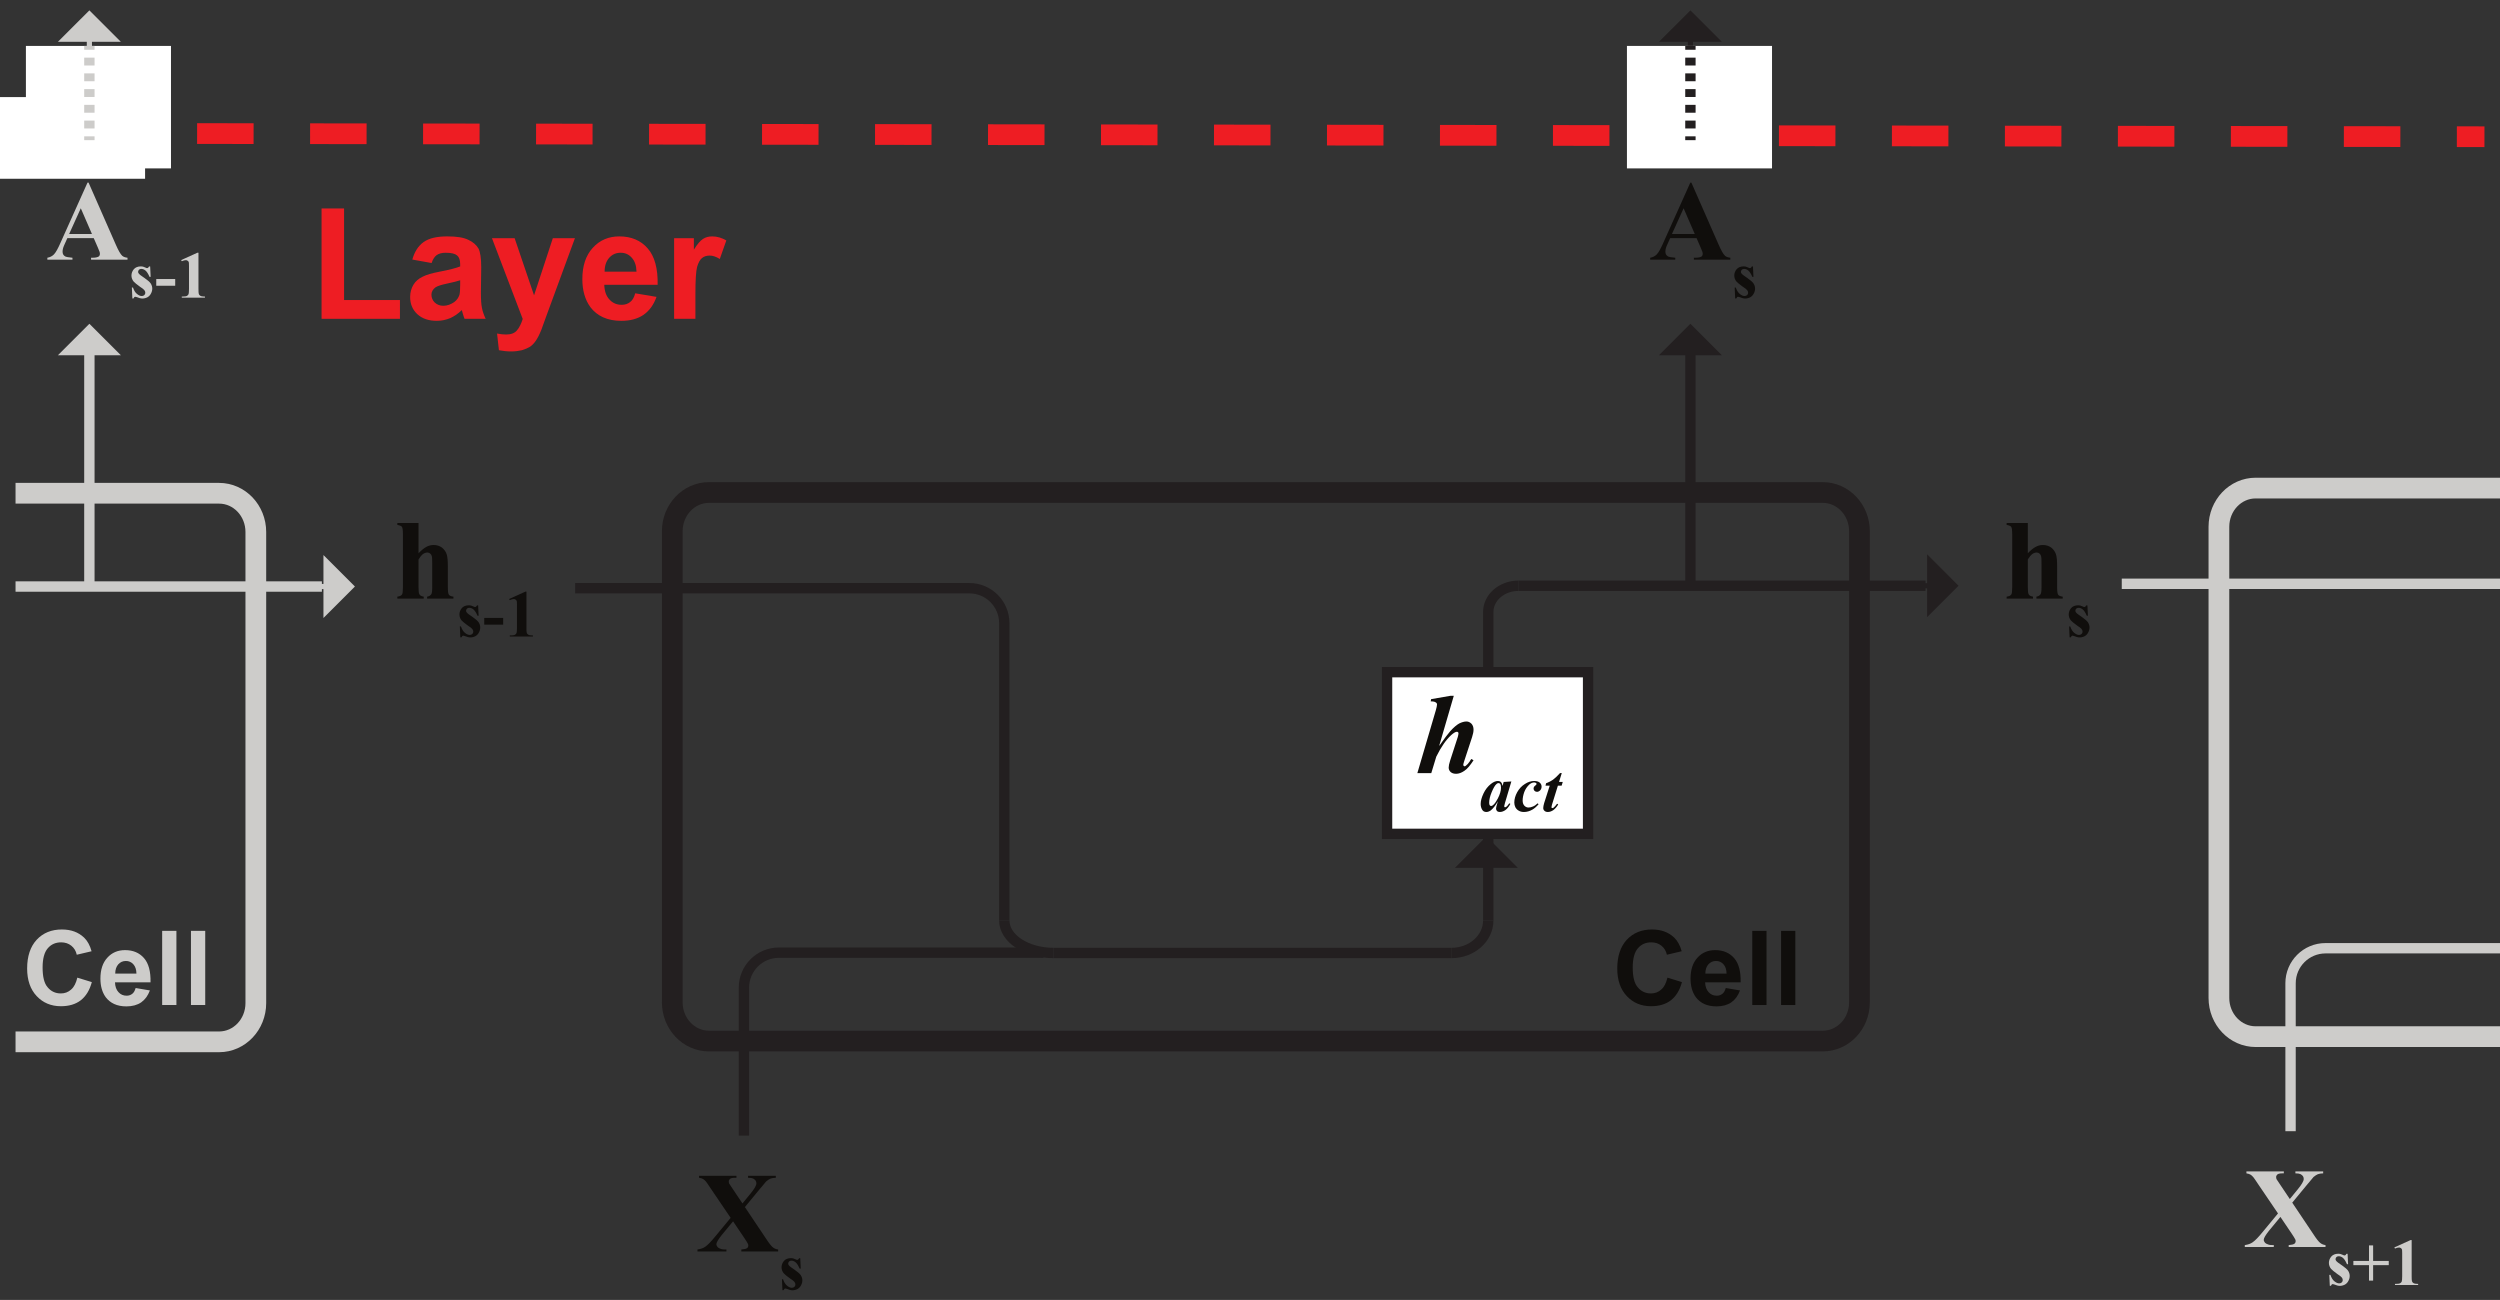 <?xml version="1.0" encoding="UTF-8"?>
<svg xmlns="http://www.w3.org/2000/svg" xmlns:xlink="http://www.w3.org/1999/xlink" width="482.5pt" height="250.89pt" viewBox="0 0 482.5 250.89" version="1.1">
<rect x="0" y="0" width="482.5" height="250.89" fill="#333333" stroke="none"/>
<defs>
<g>
<symbol overflow="visible" id="glyph0-0">
<path style="stroke:none;" d="M 14.062 0 L 14.062 -13.75 L 3.078 -13.75 L 3.078 0 Z M 3.438 -13.391 L 13.703 -13.391 L 13.703 -0.359 L 3.438 -0.359 Z M 3.438 -13.391 "/>
</symbol>
<symbol overflow="visible" id="glyph0-1">
<path style="stroke:none;" d="M 0.766 -14.594 L 0.766 -14.219 C 1.203 -14.141 1.5 -14.031 1.656 -13.844 C 1.781 -13.656 1.844 -13.172 1.844 -12.406 L 1.844 -2.172 C 1.844 -1.406 1.781 -0.953 1.672 -0.797 C 1.5 -0.547 1.188 -0.422 0.766 -0.375 L 0.766 0 L 5.859 0 L 5.859 -0.375 C 5.438 -0.438 5.141 -0.578 5.016 -0.844 C 4.906 -1.016 4.859 -1.453 4.859 -2.172 L 4.859 -7.562 C 5.172 -8.047 5.453 -8.406 5.734 -8.609 C 6 -8.797 6.297 -8.891 6.562 -8.891 C 6.75 -8.891 6.938 -8.828 7.078 -8.719 C 7.234 -8.609 7.344 -8.422 7.406 -8.234 C 7.484 -8.016 7.5 -7.484 7.5 -6.672 L 7.5 -2.172 C 7.5 -1.453 7.438 -0.984 7.297 -0.812 C 7.125 -0.578 6.859 -0.422 6.516 -0.375 L 6.516 0 L 11.594 0 L 11.594 -0.375 C 11.156 -0.422 10.875 -0.547 10.734 -0.719 C 10.578 -0.922 10.516 -1.406 10.516 -2.172 L 10.516 -6.094 C 10.516 -7.234 10.453 -8.047 10.297 -8.531 C 10.141 -9.016 9.859 -9.438 9.422 -9.812 C 8.953 -10.156 8.422 -10.344 7.781 -10.344 C 7.297 -10.344 6.812 -10.234 6.375 -9.984 C 5.922 -9.75 5.406 -9.328 4.859 -8.75 L 4.859 -14.594 Z M 0.766 -14.594 "/>
</symbol>
<symbol overflow="visible" id="glyph0-2">
<path style="stroke:none;" d="M 12.062 -11.875 C 12.797 -12.781 13.266 -13.328 13.438 -13.516 C 13.75 -13.766 14.016 -13.953 14.281 -14.062 C 14.547 -14.141 14.875 -14.219 15.297 -14.219 L 15.297 -14.594 L 9.938 -14.594 L 9.938 -14.219 C 10.391 -14.219 10.688 -14.172 10.906 -14.078 C 11.109 -13.969 11.266 -13.844 11.391 -13.688 C 11.5 -13.516 11.547 -13.328 11.547 -13.141 C 11.547 -12.734 11.156 -12.062 10.359 -11.094 L 8.859 -9.266 L 7.047 -11.969 L 6.297 -13.094 C 6.25 -13.203 6.219 -13.359 6.219 -13.516 C 6.219 -13.703 6.312 -13.875 6.469 -14.016 C 6.641 -14.141 6.938 -14.219 7.344 -14.219 L 7.703 -14.219 L 7.703 -14.594 L 0.484 -14.594 L 0.484 -14.219 C 0.812 -14.172 1.078 -14.078 1.25 -13.984 C 1.453 -13.875 1.625 -13.703 1.828 -13.469 C 1.906 -13.375 2.266 -12.875 2.859 -11.969 L 6.578 -6.484 L 3.672 -2.969 C 2.812 -1.906 2.156 -1.234 1.672 -0.906 C 1.297 -0.641 0.812 -0.469 0.172 -0.375 L 0.172 0 L 5.766 0 L 5.766 -0.375 C 5.297 -0.375 5 -0.391 4.844 -0.438 C 4.516 -0.531 4.25 -0.656 4.062 -0.844 C 3.922 -1.016 3.828 -1.203 3.828 -1.406 C 3.828 -1.719 4.156 -2.266 4.812 -3.109 L 7.047 -5.812 L 9.156 -2.688 C 9.562 -2.094 9.812 -1.672 9.922 -1.453 C 9.969 -1.359 9.984 -1.25 9.984 -1.125 C 9.984 -0.922 9.906 -0.766 9.75 -0.641 C 9.562 -0.5 9.219 -0.422 8.641 -0.375 L 8.641 0 L 15.75 0 L 15.75 -0.375 C 15.375 -0.422 15.047 -0.547 14.766 -0.766 C 14.469 -0.969 13.984 -1.578 13.328 -2.594 L 9.328 -8.562 Z M 12.062 -11.875 "/>
</symbol>
<symbol overflow="visible" id="glyph0-3">
<path style="stroke:none;" d="M 9.922 -2.328 C 10.125 -1.844 10.234 -1.578 10.25 -1.516 C 10.297 -1.391 10.312 -1.25 10.312 -1.125 C 10.312 -0.906 10.234 -0.719 10.078 -0.609 C 9.859 -0.469 9.453 -0.375 8.891 -0.375 L 8.609 -0.375 L 8.609 0 L 15.641 0 L 15.641 -0.375 C 15.203 -0.422 14.844 -0.547 14.609 -0.766 C 14.281 -1.062 13.875 -1.781 13.375 -2.922 L 8.125 -14.875 L 7.922 -14.875 L 2.703 -3.25 C 2.219 -2.141 1.797 -1.391 1.453 -1.031 C 1.125 -0.688 0.703 -0.469 0.172 -0.375 L 0.172 0 L 5.016 0 L 5.016 -0.375 C 4.266 -0.438 3.781 -0.531 3.594 -0.641 C 3.25 -0.844 3.109 -1.141 3.109 -1.547 C 3.109 -1.875 3.188 -2.266 3.391 -2.734 L 4.031 -4.156 L 9.125 -4.156 Z M 4.375 -4.953 L 6.625 -9.922 L 8.781 -4.953 Z M 4.375 -4.953 "/>
</symbol>
<symbol overflow="visible" id="glyph1-0">
<path style="stroke:none;" d="M 8.203 0 L 8.203 -8.016 L 1.797 -8.016 L 1.797 0 Z M 2 -7.812 L 7.984 -7.812 L 7.984 -0.203 L 2 -0.203 Z M 2 -7.812 "/>
</symbol>
<symbol overflow="visible" id="glyph1-1">
<path style="stroke:none;" d="M 3.906 -6.016 C 3.812 -5.859 3.75 -5.766 3.688 -5.75 C 3.641 -5.703 3.594 -5.703 3.516 -5.703 C 3.438 -5.703 3.344 -5.734 3.234 -5.797 C 2.938 -5.953 2.641 -6.031 2.328 -6.031 C 1.734 -6.031 1.281 -5.844 0.969 -5.484 C 0.672 -5.125 0.516 -4.703 0.516 -4.266 C 0.516 -3.844 0.656 -3.469 0.922 -3.125 C 1.109 -2.906 1.531 -2.562 2.156 -2.109 C 2.594 -1.828 2.875 -1.609 2.984 -1.469 C 3.125 -1.312 3.188 -1.141 3.188 -0.938 C 3.188 -0.766 3.125 -0.609 2.984 -0.484 C 2.859 -0.375 2.703 -0.312 2.5 -0.312 C 2.203 -0.312 1.906 -0.453 1.578 -0.719 C 1.25 -0.984 1 -1.391 0.812 -1.953 L 0.594 -1.953 L 0.688 0.156 L 0.906 0.156 C 1 -0.062 1.109 -0.172 1.25 -0.172 C 1.297 -0.172 1.391 -0.141 1.516 -0.109 C 1.969 0.078 2.344 0.172 2.609 0.172 C 2.969 0.172 3.312 0.078 3.609 -0.078 C 3.906 -0.25 4.125 -0.484 4.281 -0.797 C 4.453 -1.109 4.531 -1.438 4.531 -1.75 C 4.531 -2.109 4.422 -2.438 4.234 -2.734 C 4.047 -3.016 3.641 -3.375 3.047 -3.781 C 2.422 -4.188 2.047 -4.484 1.922 -4.656 C 1.828 -4.766 1.797 -4.875 1.797 -4.984 C 1.797 -5.125 1.859 -5.266 1.969 -5.391 C 2.094 -5.5 2.25 -5.547 2.406 -5.547 C 2.688 -5.547 2.953 -5.453 3.219 -5.234 C 3.484 -5.016 3.75 -4.609 4 -4.016 L 4.219 -4.016 L 4.125 -6.016 Z M 3.906 -6.016 "/>
</symbol>
<symbol overflow="visible" id="glyph1-2">
<path style="stroke:none;" d="M 3.969 -3.594 L 0.312 -3.594 L 0.312 -2.297 L 3.969 -2.297 Z M 3.969 -3.594 "/>
</symbol>
<symbol overflow="visible" id="glyph1-3">
<path style="stroke:none;" d="M 3.984 -8.672 L 0.844 -7.25 L 0.969 -7.031 C 1.266 -7.156 1.531 -7.234 1.75 -7.234 C 1.875 -7.234 1.984 -7.203 2.094 -7.125 C 2.188 -7.062 2.266 -6.984 2.312 -6.875 C 2.344 -6.766 2.359 -6.531 2.359 -6.125 L 2.359 -1.719 C 2.359 -1.188 2.328 -0.828 2.281 -0.688 C 2.219 -0.531 2.109 -0.422 1.969 -0.344 C 1.812 -0.25 1.547 -0.219 1.188 -0.219 L 0.969 -0.219 L 0.969 0 L 5.438 0 L 5.438 -0.219 L 5.25 -0.219 C 4.922 -0.219 4.688 -0.266 4.547 -0.359 C 4.391 -0.453 4.297 -0.562 4.25 -0.719 C 4.203 -0.859 4.188 -1.188 4.188 -1.719 L 4.188 -8.672 Z M 3.984 -8.672 "/>
</symbol>
<symbol overflow="visible" id="glyph1-4">
<path style="stroke:none;" d="M 0.25 -3.828 L 3.266 -3.828 L 3.266 -0.844 L 4.062 -0.844 L 4.062 -3.828 L 7.078 -3.828 L 7.078 -4.641 L 4.062 -4.641 L 4.062 -7.641 L 3.266 -7.641 L 3.266 -4.641 L 0.25 -4.641 Z M 0.25 -3.828 "/>
</symbol>
<symbol overflow="visible" id="glyph2-0">
<path style="stroke:none;" d="M 18.75 0 L 18.75 -18.75 L 3.75 -18.75 L 3.75 0 Z M 4.234 -18.266 L 18.266 -18.266 L 18.266 -0.484 L 4.234 -0.484 Z M 4.234 -18.266 "/>
</symbol>
<symbol overflow="visible" id="glyph2-1">
<path style="stroke:none;" d="M 17.438 0 L 17.438 -3.625 L 6.656 -3.625 L 6.656 -21.297 L 2.312 -21.297 L 2.312 0 Z M 17.438 0 "/>
</symbol>
<symbol overflow="visible" id="glyph2-2">
<path style="stroke:none;" d="M 6.203 -12.297 C 6.625 -12.594 7.203 -12.75 7.953 -12.75 C 9.031 -12.75 9.75 -12.562 10.141 -12.234 C 10.531 -11.906 10.734 -11.344 10.734 -10.531 L 10.734 -10.109 C 9.984 -9.812 8.672 -9.453 6.75 -9.094 C 5.312 -8.812 4.234 -8.516 3.484 -8.125 C 2.734 -7.766 2.125 -7.266 1.703 -6.562 C 1.297 -5.875 1.078 -5.094 1.078 -4.203 C 1.078 -2.875 1.531 -1.766 2.453 -0.906 C 3.391 -0.031 4.656 0.391 6.234 0.391 C 7.141 0.391 7.984 0.203 8.797 -0.125 C 9.594 -0.484 10.344 -0.984 11.047 -1.688 C 11.062 -1.594 11.125 -1.438 11.188 -1.203 C 11.344 -0.656 11.453 -0.266 11.578 0 L 15.656 0 C 15.297 -0.75 15.062 -1.438 14.938 -2.094 C 14.797 -2.734 14.734 -3.75 14.734 -5.094 L 14.797 -9.906 C 14.797 -11.703 14.609 -12.938 14.25 -13.594 C 13.859 -14.25 13.234 -14.812 12.328 -15.234 C 11.438 -15.688 10.078 -15.906 8.25 -15.906 C 6.203 -15.906 4.688 -15.547 3.656 -14.797 C 2.641 -14.062 1.922 -12.953 1.5 -11.438 L 5.219 -10.766 C 5.453 -11.484 5.812 -12.031 6.203 -12.297 Z M 10.734 -6.625 C 10.734 -5.641 10.688 -4.984 10.594 -4.625 C 10.406 -4.078 10.109 -3.625 9.594 -3.234 C 8.906 -2.766 8.219 -2.516 7.469 -2.516 C 6.812 -2.516 6.266 -2.734 5.812 -3.156 C 5.406 -3.562 5.188 -4.078 5.188 -4.656 C 5.188 -5.219 5.453 -5.703 6 -6.094 C 6.359 -6.328 7.078 -6.562 8.25 -6.812 C 9.391 -7.047 10.203 -7.266 10.734 -7.438 Z M 10.734 -6.625 "/>
</symbol>
<symbol overflow="visible" id="glyph2-3">
<path style="stroke:none;" d="M 6.125 0.031 C 5.844 0.906 5.516 1.625 5.047 2.188 C 4.594 2.766 3.875 3.031 2.906 3.031 C 2.406 3.031 1.828 2.969 1.172 2.844 L 1.531 6.062 C 2.281 6.203 3.062 6.297 3.875 6.297 C 4.656 6.297 5.344 6.203 5.969 6.062 C 6.594 5.875 7.109 5.641 7.562 5.375 C 7.984 5.062 8.344 4.688 8.672 4.203 C 9 3.719 9.359 3.031 9.719 2.125 L 10.703 -0.594 L 16.203 -15.562 L 11.938 -15.562 L 8.312 -4.531 L 4.562 -15.562 L 0.188 -15.562 Z M 6.125 0.031 "/>
</symbol>
<symbol overflow="visible" id="glyph2-4">
<path style="stroke:none;" d="M 10.172 -3.234 C 9.719 -2.875 9.188 -2.703 8.547 -2.703 C 7.594 -2.703 6.812 -3.031 6.188 -3.719 C 5.547 -4.406 5.219 -5.344 5.188 -6.562 L 15.484 -6.562 C 15.547 -9.719 14.906 -12.062 13.562 -13.594 C 12.234 -15.125 10.406 -15.906 8.094 -15.906 C 6.031 -15.906 4.312 -15.188 2.969 -13.703 C 1.625 -12.234 0.953 -10.234 0.953 -7.656 C 0.953 -5.484 1.469 -3.688 2.484 -2.281 C 3.812 -0.516 5.797 0.391 8.484 0.391 C 10.203 0.391 11.641 0 12.781 -0.781 C 13.922 -1.594 14.734 -2.734 15.266 -4.234 L 11.156 -4.922 C 10.953 -4.141 10.625 -3.562 10.172 -3.234 Z M 5.25 -9.094 C 5.25 -10.234 5.547 -11.094 6.125 -11.766 C 6.719 -12.422 7.438 -12.75 8.344 -12.75 C 9.188 -12.75 9.906 -12.453 10.469 -11.812 C 11.062 -11.188 11.375 -10.297 11.406 -9.094 Z M 5.25 -9.094 "/>
</symbol>
<symbol overflow="visible" id="glyph2-5">
<path style="stroke:none;" d="M 6.094 -4.797 C 6.094 -7.438 6.203 -9.188 6.422 -10.016 C 6.656 -10.828 6.984 -11.438 7.375 -11.734 C 7.766 -12.062 8.281 -12.203 8.844 -12.203 C 9.453 -12.203 10.078 -12 10.797 -11.547 L 12.062 -15.125 C 11.188 -15.625 10.297 -15.906 9.328 -15.906 C 8.672 -15.906 8.062 -15.75 7.562 -15.422 C 7.047 -15.094 6.453 -14.406 5.797 -13.344 L 5.797 -15.562 L 1.984 -15.562 L 1.984 0 L 6.094 0 Z M 6.094 -4.797 "/>
</symbol>
<symbol overflow="visible" id="glyph3-0">
<path style="stroke:none;" d="M 12.5 0 L 12.5 -12.5 L 2.5 -12.5 L 2.5 0 Z M 2.812 -12.188 L 12.188 -12.188 L 12.188 -0.312 L 2.812 -0.312 Z M 2.812 -12.188 "/>
</symbol>
<symbol overflow="visible" id="glyph3-1">
<path style="stroke:none;" d="M 9.422 -2.984 C 8.875 -2.484 8.219 -2.234 7.438 -2.234 C 6.406 -2.234 5.562 -2.625 4.906 -3.406 C 4.234 -4.156 3.922 -5.438 3.922 -7.266 C 3.922 -8.953 4.266 -10.203 4.922 -10.953 C 5.578 -11.719 6.438 -12.094 7.5 -12.094 C 8.266 -12.094 8.922 -11.875 9.453 -11.453 C 10 -11.016 10.359 -10.438 10.516 -9.703 L 13.375 -10.375 C 13.062 -11.516 12.562 -12.406 11.922 -13.016 C 10.812 -14.062 9.406 -14.578 7.641 -14.578 C 5.641 -14.578 4.016 -13.922 2.781 -12.594 C 1.562 -11.281 0.938 -9.422 0.938 -7.047 C 0.938 -4.781 1.562 -3.016 2.781 -1.719 C 4 -0.422 5.562 0.234 7.453 0.234 C 9 0.234 10.281 -0.141 11.281 -0.906 C 12.281 -1.688 13 -2.844 13.422 -4.422 L 10.625 -5.281 C 10.375 -4.234 9.984 -3.453 9.422 -2.984 Z M 9.422 -2.984 "/>
</symbol>
<symbol overflow="visible" id="glyph3-2">
<path style="stroke:none;" d="M 6.781 -2.156 C 6.484 -1.922 6.125 -1.797 5.703 -1.797 C 5.062 -1.797 4.547 -2.016 4.125 -2.484 C 3.703 -2.938 3.484 -3.562 3.453 -4.375 L 10.312 -4.375 C 10.359 -6.484 9.938 -8.047 9.047 -9.062 C 8.156 -10.078 6.938 -10.594 5.406 -10.594 C 4.016 -10.594 2.875 -10.125 1.984 -9.141 C 1.078 -8.156 0.641 -6.812 0.641 -5.094 C 0.641 -3.656 0.984 -2.453 1.656 -1.516 C 2.547 -0.344 3.859 0.266 5.656 0.266 C 6.797 0.266 7.766 0 8.516 -0.516 C 9.281 -1.062 9.812 -1.812 10.188 -2.812 L 7.438 -3.281 C 7.297 -2.766 7.078 -2.375 6.781 -2.156 Z M 3.5 -6.062 C 3.5 -6.812 3.703 -7.406 4.078 -7.844 C 4.484 -8.281 4.953 -8.5 5.562 -8.5 C 6.125 -8.5 6.594 -8.297 6.984 -7.875 C 7.375 -7.453 7.578 -6.859 7.594 -6.062 Z M 3.5 -6.062 "/>
</symbol>
<symbol overflow="visible" id="glyph3-3">
<path style="stroke:none;" d="M 4.188 0 L 4.188 -14.312 L 1.438 -14.312 L 1.438 0 Z M 4.188 0 "/>
</symbol>
<symbol overflow="visible" id="glyph4-0">
<path style="stroke:none;" d="M 14.031 0 L 14.031 -13.75 L 3.062 -13.75 L 3.062 0 Z M 3.406 -13.391 L 13.688 -13.391 L 13.688 -0.359 L 3.406 -0.359 Z M 3.406 -13.391 "/>
</symbol>
<symbol overflow="visible" id="glyph4-1">
<path style="stroke:none;" d="M 6.625 -14.922 L 2.922 -14.281 L 2.844 -13.844 C 3.281 -13.859 3.609 -13.797 3.812 -13.656 C 3.984 -13.547 4.062 -13.422 4.062 -13.25 C 4.047 -13 3.984 -12.656 3.828 -12.125 L 0.266 0 L 2.953 0 L 3.922 -3.188 C 4.859 -5.078 5.828 -6.469 6.797 -7.344 C 7.266 -7.766 7.641 -7.984 7.891 -7.984 C 7.984 -7.984 8.047 -7.969 8.125 -7.891 C 8.188 -7.828 8.203 -7.766 8.203 -7.672 C 8.203 -7.547 8.156 -7.297 8.078 -7 L 6.594 -2.422 C 6.406 -1.844 6.312 -1.391 6.312 -1.078 C 6.312 -0.719 6.453 -0.438 6.688 -0.219 C 6.953 0.016 7.297 0.125 7.75 0.125 C 8.25 0.125 8.781 -0.062 9.328 -0.438 C 9.906 -0.812 10.469 -1.5 11.109 -2.484 L 10.688 -2.734 C 10.531 -2.531 10.422 -2.375 10.391 -2.281 C 10.125 -1.891 9.875 -1.609 9.641 -1.438 C 9.547 -1.359 9.453 -1.312 9.391 -1.312 C 9.328 -1.312 9.266 -1.359 9.219 -1.406 C 9.156 -1.453 9.125 -1.516 9.125 -1.578 C 9.125 -1.719 9.203 -1.984 9.328 -2.375 L 10.828 -6.953 C 11.016 -7.531 11.109 -8.016 11.109 -8.375 C 11.109 -8.859 10.984 -9.234 10.719 -9.531 C 10.422 -9.812 10.125 -9.969 9.75 -9.969 C 9.312 -9.969 8.844 -9.828 8.359 -9.594 C 7.875 -9.328 7.297 -8.844 6.641 -8.125 C 6.188 -7.609 5.453 -6.641 4.469 -5.234 L 7.297 -14.922 Z M 6.625 -14.922 "/>
</symbol>
<symbol overflow="visible" id="glyph5-0">
<path style="stroke:none;" d="M 8.188 0 L 8.188 -8.016 L 1.781 -8.016 L 1.781 0 Z M 1.984 -7.812 L 7.984 -7.812 L 7.984 -0.203 L 1.984 -0.203 Z M 1.984 -7.812 "/>
</symbol>
<symbol overflow="visible" id="glyph5-1">
<path style="stroke:none;" d="M 4.688 -5.625 L 4.469 -4.859 C 4.406 -5.219 4.297 -5.484 4.141 -5.609 C 4 -5.75 3.828 -5.812 3.578 -5.812 C 3.156 -5.812 2.703 -5.625 2.219 -5.234 C 1.625 -4.766 1.156 -4.156 0.797 -3.406 C 0.438 -2.641 0.25 -1.969 0.25 -1.375 C 0.25 -0.969 0.344 -0.609 0.516 -0.312 C 0.688 0.016 0.969 0.172 1.344 0.172 C 1.641 0.172 1.906 0.062 2.188 -0.125 C 2.625 -0.469 3.094 -1.062 3.578 -1.891 L 3.422 -1.391 C 3.281 -0.938 3.219 -0.641 3.219 -0.469 C 3.219 -0.297 3.281 -0.141 3.406 -0.016 C 3.531 0.109 3.703 0.172 3.953 0.172 C 4.328 0.172 4.688 0.031 5.031 -0.203 C 5.359 -0.453 5.688 -0.844 5.984 -1.391 L 5.766 -1.5 C 5.531 -1.172 5.375 -0.969 5.312 -0.922 C 5.156 -0.797 5.047 -0.734 4.953 -0.734 C 4.906 -0.734 4.891 -0.75 4.844 -0.781 C 4.812 -0.828 4.797 -0.859 4.797 -0.906 C 4.797 -0.953 4.797 -0.984 4.812 -1.047 L 4.938 -1.562 L 6.172 -5.719 Z M 3.562 -2.438 C 3.328 -2 3.094 -1.609 2.812 -1.312 C 2.609 -1.094 2.422 -0.984 2.25 -0.984 C 2.156 -0.984 2.062 -1.047 2 -1.125 C 1.922 -1.234 1.891 -1.391 1.891 -1.609 C 1.891 -2.188 2.047 -2.875 2.375 -3.656 C 2.703 -4.438 3 -4.969 3.297 -5.219 C 3.422 -5.344 3.562 -5.406 3.688 -5.406 C 3.828 -5.406 3.922 -5.359 4 -5.266 C 4.125 -5.109 4.172 -4.859 4.172 -4.531 C 4.172 -3.922 3.969 -3.219 3.562 -2.438 Z M 3.562 -2.438 "/>
</symbol>
<symbol overflow="visible" id="glyph5-2">
<path style="stroke:none;" d="M 3.938 -0.891 C 3.625 -0.75 3.328 -0.688 3.062 -0.688 C 2.766 -0.688 2.484 -0.812 2.266 -1.047 C 2.047 -1.297 1.938 -1.609 1.938 -2.031 C 1.938 -2.547 2.047 -3.094 2.25 -3.672 C 2.469 -4.25 2.797 -4.719 3.203 -5.109 C 3.516 -5.391 3.844 -5.531 4.188 -5.531 C 4.328 -5.531 4.438 -5.484 4.516 -5.422 C 4.578 -5.391 4.625 -5.328 4.625 -5.25 C 4.625 -5.156 4.547 -5.047 4.391 -4.938 C 4.156 -4.766 4.047 -4.578 4.047 -4.344 C 4.047 -4.188 4.109 -4.031 4.234 -3.906 C 4.359 -3.781 4.531 -3.719 4.719 -3.719 C 4.938 -3.719 5.141 -3.828 5.328 -4.016 C 5.5 -4.203 5.594 -4.453 5.594 -4.719 C 5.594 -5.031 5.484 -5.281 5.234 -5.5 C 5 -5.703 4.641 -5.812 4.172 -5.812 C 3.578 -5.812 2.969 -5.625 2.375 -5.234 C 1.75 -4.844 1.266 -4.328 0.891 -3.656 C 0.531 -3 0.328 -2.328 0.328 -1.641 C 0.328 -1.328 0.391 -1.047 0.531 -0.75 C 0.688 -0.469 0.891 -0.234 1.188 -0.078 C 1.469 0.094 1.812 0.172 2.188 0.172 C 2.75 0.172 3.297 0.016 3.812 -0.281 C 4.203 -0.5 4.609 -0.859 5.016 -1.328 L 4.828 -1.5 C 4.547 -1.234 4.25 -1.016 3.938 -0.891 Z M 3.938 -0.891 "/>
</symbol>
<symbol overflow="visible" id="glyph5-3">
<path style="stroke:none;" d="M 3.469 -7.344 C 2.922 -6.75 2.469 -6.328 2.109 -6.062 C 1.734 -5.797 1.281 -5.562 0.766 -5.375 L 0.656 -4.906 L 1.469 -4.906 L 0.391 -1.531 C 0.281 -1.141 0.219 -0.828 0.219 -0.594 C 0.219 -0.375 0.297 -0.188 0.469 -0.047 C 0.609 0.094 0.828 0.172 1.109 0.172 C 1.469 0.172 1.797 0.047 2.141 -0.172 C 2.484 -0.422 2.812 -0.781 3.109 -1.281 L 2.891 -1.422 C 2.625 -1.062 2.406 -0.812 2.203 -0.656 C 2.125 -0.609 2.062 -0.578 1.984 -0.578 C 1.938 -0.578 1.906 -0.594 1.859 -0.609 C 1.828 -0.641 1.812 -0.688 1.812 -0.719 C 1.812 -0.828 1.844 -1 1.906 -1.234 L 3.047 -4.906 L 3.766 -4.906 L 3.984 -5.625 L 3.266 -5.625 L 3.797 -7.344 Z M 3.469 -7.344 "/>
</symbol>
</g>
<clipPath id="clip1">
  <path d="M 0 0 L 482.5 0 L 482.5 83 L 0 83 Z M 0 0 "/>
</clipPath>
<clipPath id="clip2">
  <path d="M 417 0 L 482.5 0 L 482.5 83 L 417 83 Z M 417 0 "/>
</clipPath>
<clipPath id="clip3">
  <path d="M 73 38 L 416 38 L 416 250.891 L 73 250.891 Z M 73 38 "/>
</clipPath>
<clipPath id="clip4">
  <path d="M 111 103.398 L 216.328 103.398 L 216.328 177.648 L 111 177.648 Z M 111 103.398 "/>
</clipPath>
<clipPath id="clip5">
  <path d="M 121.078 173.738 L 201.375 173.738 L 201.375 219.176 L 121.078 219.176 Z M 121.078 173.738 "/>
</clipPath>
<clipPath id="clip6">
  <path d="M 409.5 82.262 L 482.5 82.262 L 482.5 250.891 L 409.5 250.891 Z M 409.5 82.262 "/>
</clipPath>
<clipPath id="clip7">
  <path d="M 409.5 102.547 L 482.5 102.547 L 482.5 176.797 L 409.5 176.797 Z M 409.5 102.547 "/>
</clipPath>
<clipPath id="clip8">
  <path d="M 419.578 172.891 L 482.5 172.891 L 482.5 218.324 L 419.578 218.324 Z M 419.578 172.891 "/>
</clipPath>
<clipPath id="clip9">
  <path d="M 3 47 L 73 47 L 73 224 L 3 224 Z M 3 47 "/>
</clipPath>
<clipPath id="clip10">
  <path d="M 3 112 L 64 112 L 64 115 L 3 115 Z M 3 112 "/>
</clipPath>
</defs>
<g id="surface1">
<path style="fill:none;stroke-width:10;stroke-linecap:butt;stroke-linejoin:miter;stroke:rgb(13.73%,12.16%,12.549%);stroke-opacity:1;stroke-miterlimit:10;" d="M 3262.5 2376.4 L 3262.5 2436.322 " transform="matrix(0.1,0,0,-0.1,0,250.89)"/>
<path style=" stroke:none;fill-rule:nonzero;fill:rgb(13.73%,12.16%,12.549%);fill-opacity:1;" d="M 320.176 8.07 L 332.324 8.07 L 326.25 2 Z M 320.176 8.07 "/>
<path style="fill:none;stroke-width:40;stroke-linecap:butt;stroke-linejoin:miter;stroke:rgb(92.981%,11.472%,14.037%);stroke-opacity:1;stroke-miterlimit:10;" d="M 0 2251.673 L 53.281 2251.595 " transform="matrix(0.1,0,0,-0.1,0,250.89)"/>
<g clip-path="url(#clip1)" clip-rule="nonzero">
<path style="fill:none;stroke-width:40;stroke-linecap:butt;stroke-linejoin:miter;stroke:rgb(92.981%,11.472%,14.037%);stroke-opacity:1;stroke-dasharray:109.033,109.033;stroke-miterlimit:10;" d="M 162.344 2251.439 L 4687.188 2245.15 " transform="matrix(0.1,0,0,-0.1,0,250.89)"/>
</g>
<g clip-path="url(#clip2)" clip-rule="nonzero">
<path style="fill:none;stroke-width:40;stroke-linecap:butt;stroke-linejoin:miter;stroke:rgb(92.981%,11.472%,14.037%);stroke-opacity:1;stroke-miterlimit:10;" d="M 4741.719 2245.072 L 4795 2244.994 " transform="matrix(0.1,0,0,-0.1,0,250.89)"/>
</g>
<path style=" stroke:none;fill-rule:nonzero;fill:rgb(100%,100%,100%);fill-opacity:1;" d="M 342 32.5 L 314 32.5 L 314 8.863 L 342 8.863 L 342 32.5 "/>
<g clip-path="url(#clip3)" clip-rule="nonzero">
<path style="fill:none;stroke-width:40;stroke-linecap:butt;stroke-linejoin:miter;stroke:rgb(13.73%,12.16%,12.549%);stroke-opacity:1;stroke-miterlimit:10;" d="M 3588.75 574.369 C 3588.75 533.119 3556.992 499.642 3517.852 499.642 L 1368.398 499.642 C 1329.258 499.642 1297.5 533.119 1297.5 574.369 L 1297.5 1483.666 C 1297.5 1524.916 1329.258 1558.392 1368.398 1558.392 L 3517.852 1558.392 C 3556.992 1558.392 3588.75 1524.916 3588.75 1483.666 Z M 3588.75 574.369 " transform="matrix(0.1,0,0,-0.1,0,250.89)"/>
</g>
<g clip-path="url(#clip4)" clip-rule="nonzero">
<path style="fill:none;stroke-width:20;stroke-linecap:butt;stroke-linejoin:miter;stroke:rgb(13.73%,12.16%,12.549%);stroke-opacity:1;stroke-miterlimit:10;" d="M 1938.281 728.666 C 1938.281 691.4 1908.086 661.166 1870.781 661.166 L 1015.781 661.166 C 978.516 661.166 948.32 691.4 948.32 728.666 L 948.32 1306.166 C 948.32 1343.431 978.516 1373.666 1015.781 1373.666 L 1870.781 1373.666 C 1908.086 1373.666 1938.281 1343.431 1938.281 1306.166 Z M 1938.281 728.666 " transform="matrix(0.1,0,0,-0.1,0,250.89)"/>
</g>
<path style="fill:none;stroke-width:20;stroke-linecap:butt;stroke-linejoin:miter;stroke:rgb(13.73%,12.16%,12.549%);stroke-opacity:1;stroke-miterlimit:10;" d="M 1938.281 732.416 C 1938.281 697.728 1980.859 669.642 2033.438 669.642 " transform="matrix(0.1,0,0,-0.1,0,250.89)"/>
<path style="fill:none;stroke-width:20;stroke-linecap:butt;stroke-linejoin:miter;stroke:rgb(13.73%,12.16%,12.549%);stroke-opacity:1;stroke-miterlimit:10;" d="M 2033.438 669.642 L 2801.25 669.642 " transform="matrix(0.1,0,0,-0.1,0,250.89)"/>
<path style="fill:none;stroke-width:20;stroke-linecap:butt;stroke-linejoin:miter;stroke:rgb(13.73%,12.16%,12.549%);stroke-opacity:1;stroke-miterlimit:10;" d="M 2872.344 732.416 C 2872.344 697.728 2840.547 669.642 2801.25 669.642 " transform="matrix(0.1,0,0,-0.1,0,250.89)"/>
<path style="fill:none;stroke-width:20;stroke-linecap:butt;stroke-linejoin:miter;stroke:rgb(13.73%,12.16%,12.549%);stroke-opacity:1;stroke-miterlimit:10;" d="M 2872.344 732.416 L 2872.344 1327.767 " transform="matrix(0.1,0,0,-0.1,0,250.89)"/>
<path style="fill:none;stroke-width:20;stroke-linecap:butt;stroke-linejoin:miter;stroke:rgb(13.73%,12.16%,12.549%);stroke-opacity:1;stroke-miterlimit:10;" d="M 2872.344 1327.767 C 2872.344 1355.736 2898.438 1378.392 2930.625 1378.392 " transform="matrix(0.1,0,0,-0.1,0,250.89)"/>
<path style="fill:none;stroke-width:20;stroke-linecap:butt;stroke-linejoin:miter;stroke:rgb(13.73%,12.16%,12.549%);stroke-opacity:1;stroke-miterlimit:10;" d="M 2930.625 1378.392 L 3716.25 1378.392 " transform="matrix(0.1,0,0,-0.1,0,250.89)"/>
<path style="fill:none;stroke-width:10;stroke-linecap:butt;stroke-linejoin:miter;stroke:rgb(13.73%,12.16%,12.549%);stroke-opacity:1;stroke-miterlimit:10;" d="M 2868.75 782.142 L 2868.75 842.025 " transform="matrix(0.1,0,0,-0.1,0,250.89)"/>
<path style=" stroke:none;fill-rule:nonzero;fill:rgb(13.73%,12.16%,12.549%);fill-opacity:1;" d="M 280.801 167.5 L 292.949 167.5 L 286.875 161.426 Z M 280.801 167.5 "/>
<path style=" stroke:none;fill-rule:nonzero;fill:rgb(100%,100%,100%);fill-opacity:1;" d="M 306.5 160.934 L 267.703 160.934 L 267.703 129.73 L 306.5 129.73 L 306.5 160.934 "/>
<path style="fill:none;stroke-width:20;stroke-linecap:butt;stroke-linejoin:miter;stroke:rgb(13.73%,12.16%,12.549%);stroke-opacity:1;stroke-miterlimit:10;" d="M 3065 899.564 L 2677.031 899.564 L 2677.031 1211.595 L 3065 1211.595 Z M 3065 899.564 " transform="matrix(0.1,0,0,-0.1,0,250.89)"/>
<path style="fill:none;stroke-width:10;stroke-linecap:butt;stroke-linejoin:miter;stroke:rgb(13.73%,12.16%,12.549%);stroke-opacity:1;stroke-miterlimit:10;" d="M 3667.5 1378.392 L 3727.422 1378.392 " transform="matrix(0.1,0,0,-0.1,0,250.89)"/>
<path style=" stroke:none;fill-rule:nonzero;fill:rgb(13.73%,12.16%,12.549%);fill-opacity:1;" d="M 371.93 106.977 L 371.93 119.125 L 378 113.051 Z M 371.93 106.977 "/>
<path style="fill:none;stroke-width:20;stroke-linecap:butt;stroke-linejoin:miter;stroke:rgb(13.73%,12.16%,12.549%);stroke-opacity:1;stroke-miterlimit:10;" d="M 3262.5 1378.392 L 3262.5 1827.767 " transform="matrix(0.1,0,0,-0.1,0,250.89)"/>
<path style="fill:none;stroke-width:10;stroke-linecap:butt;stroke-linejoin:miter;stroke:rgb(13.73%,12.16%,12.549%);stroke-opacity:1;stroke-miterlimit:10;" d="M 3262.5 1771.517 L 3262.5 1831.439 " transform="matrix(0.1,0,0,-0.1,0,250.89)"/>
<path style=" stroke:none;fill-rule:nonzero;fill:rgb(13.73%,12.16%,12.549%);fill-opacity:1;" d="M 320.176 68.562 L 332.324 68.562 L 326.25 62.488 Z M 320.176 68.562 "/>
<path style="fill:none;stroke-width:20;stroke-linecap:butt;stroke-linejoin:miter;stroke:rgb(13.73%,12.16%,12.549%);stroke-opacity:1;stroke-miterlimit:10;" d="M 3262.5 2238.392 L 3262.5 2245.775 " transform="matrix(0.1,0,0,-0.1,0,250.89)"/>
<path style="fill:none;stroke-width:20;stroke-linecap:butt;stroke-linejoin:miter;stroke:rgb(13.73%,12.16%,12.549%);stroke-opacity:1;stroke-dasharray:15.188,15.188;stroke-miterlimit:10;" d="M 3262.5 2260.97 L 3262.5 2405.267 " transform="matrix(0.1,0,0,-0.1,0,250.89)"/>
<path style="fill:none;stroke-width:20;stroke-linecap:butt;stroke-linejoin:miter;stroke:rgb(13.73%,12.16%,12.549%);stroke-opacity:1;stroke-miterlimit:10;" d="M 3262.5 2412.845 L 3262.5 2420.267 " transform="matrix(0.1,0,0,-0.1,0,250.89)"/>
<path style=" stroke:none;fill-rule:nonzero;fill:rgb(100%,100%,100%);fill-opacity:1;" d="M -4.375 34.5 L 28 34.5 L 28 18.738 L -4.375 18.738 L -4.375 34.5 "/>
<g clip-path="url(#clip5)" clip-rule="nonzero">
<path style="fill:none;stroke-width:20;stroke-linecap:butt;stroke-linejoin:miter;stroke:rgb(13.73%,12.16%,12.549%);stroke-opacity:1;stroke-miterlimit:10;" d="M 1435.781 25.267 C 1435.781 -12.037 1466.016 -42.233 1503.281 -42.233 L 2358.281 -42.233 C 2395.586 -42.233 2425.781 -12.037 2425.781 25.267 L 2425.781 602.767 C 2425.781 640.033 2395.586 670.267 2358.281 670.267 L 1503.281 670.267 C 1466.016 670.267 1435.781 640.033 1435.781 602.767 Z M 1435.781 25.267 " transform="matrix(0.1,0,0,-0.1,0,250.89)"/>
</g>
<g style="fill:rgb(6.267%,5.734%,5.048%);fill-opacity:1;">
  <use xlink:href="#glyph0-1" x="75.919" y="115.528"/>
</g>
<g style="fill:rgb(6.267%,5.734%,5.048%);fill-opacity:1;">
  <use xlink:href="#glyph1-1" x="88.155" y="122.854"/>
  <use xlink:href="#glyph1-2" x="93.144" y="122.854"/>
  <use xlink:href="#glyph1-3" x="97.415" y="122.854"/>
</g>
<g style="fill:rgb(6.267%,5.734%,5.048%);fill-opacity:1;">
  <use xlink:href="#glyph0-2" x="134.436" y="241.528"/>
</g>
<g style="fill:rgb(6.267%,5.734%,5.048%);fill-opacity:1;">
  <use xlink:href="#glyph1-1" x="150.323" y="248.854"/>
</g>
<g style="fill:rgb(6.267%,5.734%,5.048%);fill-opacity:1;">
  <use xlink:href="#glyph0-1" x="386.512" y="115.528"/>
</g>
<g style="fill:rgb(6.267%,5.734%,5.048%);fill-opacity:1;">
  <use xlink:href="#glyph1-1" x="398.747" y="122.855"/>
</g>
<g style="fill:rgb(6.267%,5.734%,5.048%);fill-opacity:1;">
  <use xlink:href="#glyph0-3" x="318.311" y="50.119"/>
</g>
<g style="fill:rgb(6.267%,5.734%,5.048%);fill-opacity:1;">
  <use xlink:href="#glyph1-1" x="334.198" y="57.446"/>
</g>
<g clip-path="url(#clip6)" clip-rule="nonzero">
<path style="fill:none;stroke-width:40;stroke-linecap:butt;stroke-linejoin:miter;stroke:rgb(80.283%,79.855%,79.108%);stroke-opacity:1;stroke-miterlimit:10;" d="M 6573.75 582.884 C 6573.75 541.595 6541.992 508.158 6502.852 508.158 L 4353.398 508.158 C 4314.258 508.158 4282.5 541.595 4282.5 582.884 L 4282.5 1492.142 C 4282.5 1533.431 4314.258 1566.908 4353.398 1566.908 L 6502.852 1566.908 C 6541.992 1566.908 6573.75 1533.431 6573.75 1492.142 Z M 6573.75 582.884 " transform="matrix(0.1,0,0,-0.1,0,250.89)"/>
</g>
<g clip-path="url(#clip7)" clip-rule="nonzero">
<path style="fill:none;stroke-width:20;stroke-linecap:butt;stroke-linejoin:miter;stroke:rgb(80.283%,79.855%,79.108%);stroke-opacity:1;stroke-miterlimit:10;" d="M 4923.281 737.181 C 4923.281 699.916 4893.086 669.681 4855.781 669.681 L 4000.781 669.681 C 3963.516 669.681 3933.281 699.916 3933.281 737.181 L 3933.281 1314.681 C 3933.281 1351.986 3963.516 1382.181 4000.781 1382.181 L 4855.781 1382.181 C 4893.086 1382.181 4923.281 1351.986 4923.281 1314.681 Z M 4923.281 737.181 " transform="matrix(0.1,0,0,-0.1,0,250.89)"/>
</g>
<g clip-path="url(#clip8)" clip-rule="nonzero">
<path style="fill:none;stroke-width:20;stroke-linecap:butt;stroke-linejoin:miter;stroke:rgb(80.283%,79.855%,79.108%);stroke-opacity:1;stroke-miterlimit:10;" d="M 4420.781 33.783 C 4420.781 -3.483 4451.016 -33.717 4488.281 -33.717 L 5343.281 -33.717 C 5380.586 -33.717 5410.781 -3.483 5410.781 33.783 L 5410.781 611.283 C 5410.781 648.548 5380.586 678.783 5343.281 678.783 L 4488.281 678.783 C 4451.016 678.783 4420.781 648.548 4420.781 611.283 Z M 4420.781 33.783 " transform="matrix(0.1,0,0,-0.1,0,250.89)"/>
</g>
<g style="fill:rgb(80.283%,79.855%,79.108%);fill-opacity:1;">
  <use xlink:href="#glyph0-2" x="433.075" y="240.677"/>
</g>
<g style="fill:rgb(80.283%,79.855%,79.108%);fill-opacity:1;">
  <use xlink:href="#glyph1-1" x="448.962" y="248.003"/>
  <use xlink:href="#glyph1-4" x="453.951" y="248.003"/>
  <use xlink:href="#glyph1-3" x="461.262" y="248.003"/>
</g>
<g clip-path="url(#clip9)" clip-rule="nonzero">
<path style="fill:none;stroke-width:40;stroke-linecap:butt;stroke-linejoin:miter;stroke:rgb(80.283%,79.855%,79.108%);stroke-opacity:1;stroke-miterlimit:10;" d="M 493.75 572.884 C 493.75 531.595 461.992 498.158 422.852 498.158 L -1726.602 498.158 C -1765.742 498.158 -1797.5 531.595 -1797.5 572.884 L -1797.5 1482.142 C -1797.5 1523.431 -1765.742 1556.908 -1726.602 1556.908 L 422.852 1556.908 C 461.992 1556.908 493.75 1523.431 493.75 1482.142 Z M 493.75 572.884 " transform="matrix(0.1,0,0,-0.1,0,250.89)"/>
</g>
<g clip-path="url(#clip10)" clip-rule="nonzero">
<path style="fill:none;stroke-width:20;stroke-linecap:butt;stroke-linejoin:miter;stroke:rgb(80.283%,79.855%,79.108%);stroke-opacity:1;stroke-miterlimit:10;" d="M -164.375 1376.908 L 621.25 1376.908 " transform="matrix(0.1,0,0,-0.1,0,250.89)"/>
</g>
<path style="fill:none;stroke-width:10;stroke-linecap:butt;stroke-linejoin:miter;stroke:rgb(80.283%,79.855%,79.108%);stroke-opacity:1;stroke-miterlimit:10;" d="M 572.5 1376.908 L 632.422 1376.908 " transform="matrix(0.1,0,0,-0.1,0,250.89)"/>
<path style=" stroke:none;fill-rule:nonzero;fill:rgb(80.283%,79.855%,79.108%);fill-opacity:1;" d="M 62.426 107.125 L 62.426 119.273 L 68.5 113.199 Z M 62.426 107.125 "/>
<g style="fill:rgb(92.981%,11.472%,14.037%);fill-opacity:1;">
  <use xlink:href="#glyph2-1" x="59.75" y="61.531"/>
  <use xlink:href="#glyph2-2" x="78.08" y="61.531"/>
  <use xlink:href="#glyph2-3" x="94.76" y="61.531"/>
  <use xlink:href="#glyph2-4" x="111.44" y="61.531"/>
  <use xlink:href="#glyph2-5" x="128.12" y="61.531"/>
</g>
<g style="fill:rgb(6.267%,5.734%,5.048%);fill-opacity:1;">
  <use xlink:href="#glyph3-1" x="311.193" y="193.967"/>
  <use xlink:href="#glyph3-2" x="325.633" y="193.967"/>
  <use xlink:href="#glyph3-3" x="336.753" y="193.967"/>
  <use xlink:href="#glyph3-3" x="342.313" y="193.967"/>
</g>
<g style="fill:rgb(6.267%,5.734%,5.048%);fill-opacity:1;">
  <use xlink:href="#glyph4-1" x="273.283" y="149.216"/>
</g>
<g style="fill:rgb(6.267%,5.734%,5.048%);fill-opacity:1;">
  <use xlink:href="#glyph5-1" x="285.519" y="156.542"/>
  <use xlink:href="#glyph5-2" x="291.932" y="156.542"/>
  <use xlink:href="#glyph5-3" x="297.627" y="156.542"/>
</g>
<g style="fill:rgb(80.283%,79.855%,79.108%);fill-opacity:1;">
  <use xlink:href="#glyph3-1" x="4.3" y="193.967"/>
  <use xlink:href="#glyph3-2" x="18.74" y="193.967"/>
  <use xlink:href="#glyph3-3" x="29.86" y="193.967"/>
  <use xlink:href="#glyph3-3" x="35.42" y="193.967"/>
</g>
<path style="fill:none;stroke-width:10;stroke-linecap:butt;stroke-linejoin:miter;stroke:rgb(80.283%,79.855%,79.108%);stroke-opacity:1;stroke-miterlimit:10;" d="M 172.5 2376.4 L 172.5 2436.322 " transform="matrix(0.1,0,0,-0.1,0,250.89)"/>
<path style=" stroke:none;fill-rule:nonzero;fill:rgb(80.283%,79.855%,79.108%);fill-opacity:1;" d="M 11.176 8.07 L 23.324 8.07 L 17.25 2 Z M 11.176 8.07 "/>
<path style=" stroke:none;fill-rule:nonzero;fill:rgb(100%,100%,100%);fill-opacity:1;" d="M 33 32.5 L 5 32.5 L 5 8.863 L 33 8.863 L 33 32.5 "/>
<path style="fill:none;stroke-width:20;stroke-linecap:butt;stroke-linejoin:miter;stroke:rgb(80.283%,79.855%,79.108%);stroke-opacity:1;stroke-miterlimit:10;" d="M 172.5 1378.392 L 172.5 1827.767 " transform="matrix(0.1,0,0,-0.1,0,250.89)"/>
<path style="fill:none;stroke-width:10;stroke-linecap:butt;stroke-linejoin:miter;stroke:rgb(80.283%,79.855%,79.108%);stroke-opacity:1;stroke-miterlimit:10;" d="M 172.5 1771.517 L 172.5 1831.439 " transform="matrix(0.1,0,0,-0.1,0,250.89)"/>
<path style=" stroke:none;fill-rule:nonzero;fill:rgb(80.283%,79.855%,79.108%);fill-opacity:1;" d="M 11.176 68.562 L 23.324 68.562 L 17.25 62.488 Z M 11.176 68.562 "/>
<path style="fill:none;stroke-width:20;stroke-linecap:butt;stroke-linejoin:miter;stroke:rgb(80.283%,79.855%,79.108%);stroke-opacity:1;stroke-miterlimit:10;" d="M 172.5 2238.392 L 172.5 2245.775 " transform="matrix(0.1,0,0,-0.1,0,250.89)"/>
<path style="fill:none;stroke-width:20;stroke-linecap:butt;stroke-linejoin:miter;stroke:rgb(80.283%,79.855%,79.108%);stroke-opacity:1;stroke-dasharray:15.188,15.188;stroke-miterlimit:10;" d="M 172.5 2260.97 L 172.5 2405.267 " transform="matrix(0.1,0,0,-0.1,0,250.89)"/>
<path style="fill:none;stroke-width:20;stroke-linecap:butt;stroke-linejoin:miter;stroke:rgb(80.283%,79.855%,79.108%);stroke-opacity:1;stroke-miterlimit:10;" d="M 172.5 2412.845 L 172.5 2420.267 " transform="matrix(0.1,0,0,-0.1,0,250.89)"/>
<g style="fill:rgb(80.283%,79.855%,79.108%);fill-opacity:1;">
  <use xlink:href="#glyph0-3" x="8.968" y="50.119"/>
</g>
<g style="fill:rgb(80.283%,79.855%,79.108%);fill-opacity:1;">
  <use xlink:href="#glyph1-1" x="24.856" y="57.446"/>
  <use xlink:href="#glyph1-2" x="29.845" y="57.446"/>
  <use xlink:href="#glyph1-3" x="34.116" y="57.446"/>
</g>
</g>
</svg>
